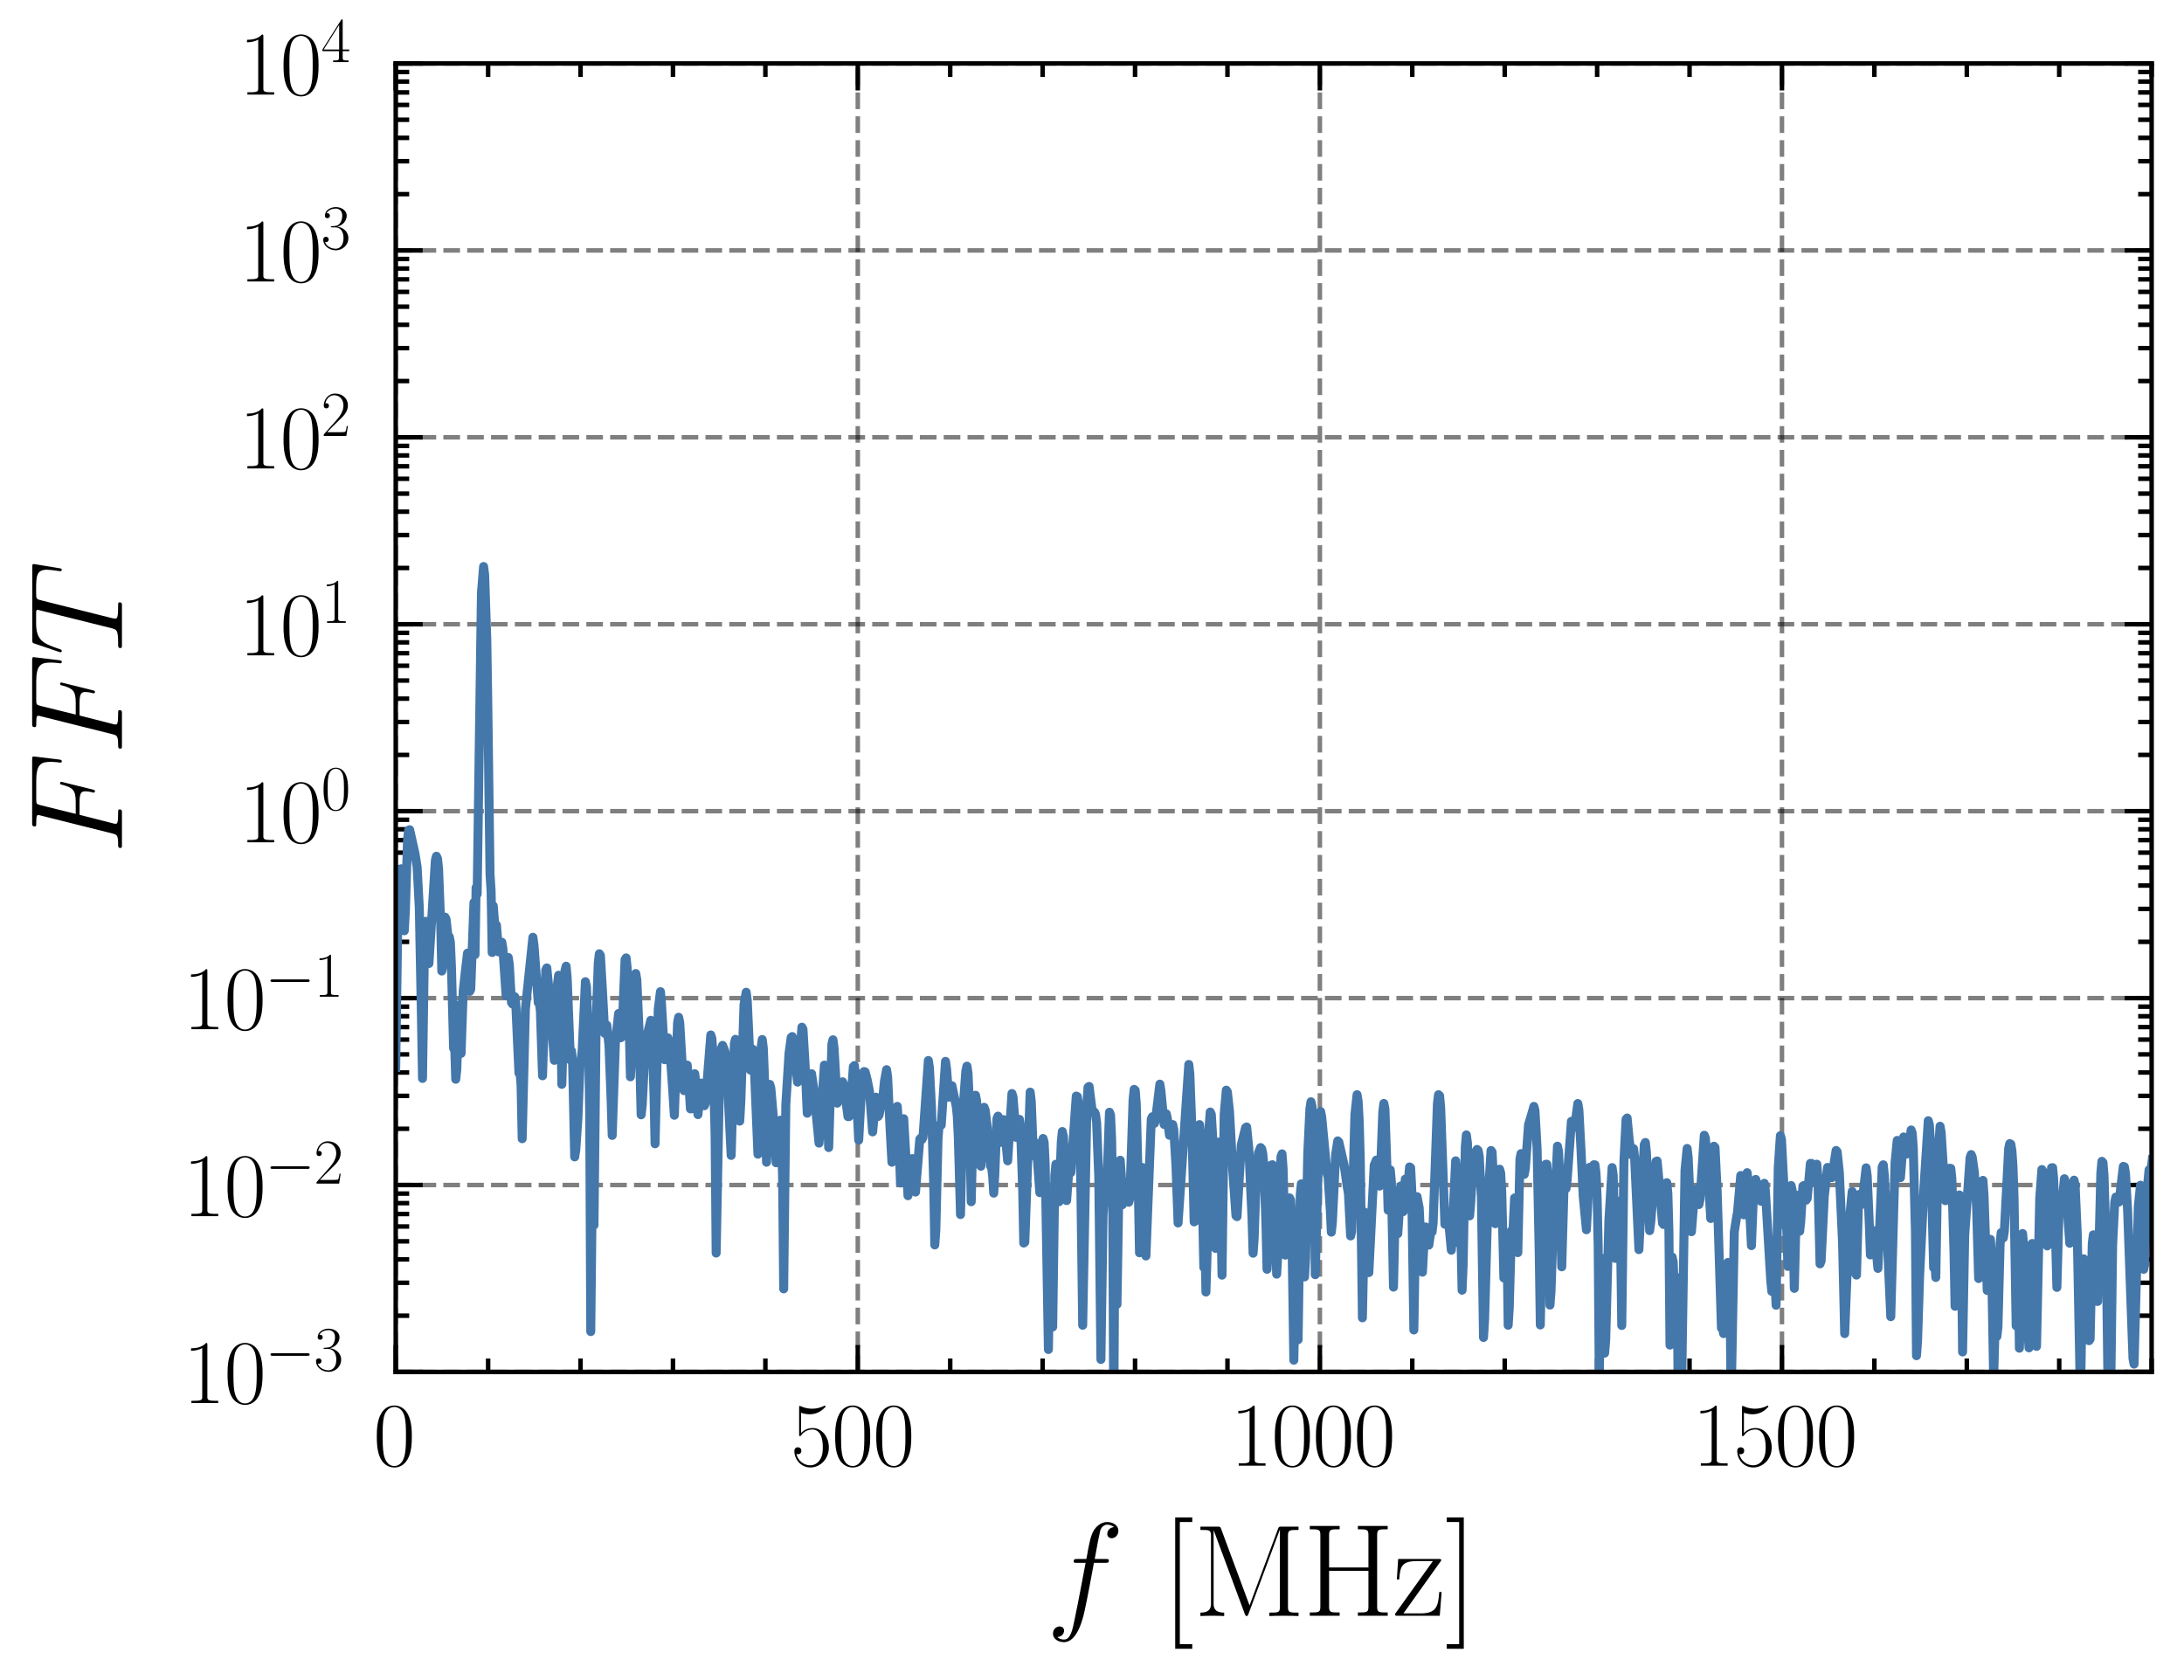 <?xml version="1.0" encoding="utf-8" standalone="no"?>
<!DOCTYPE svg PUBLIC "-//W3C//DTD SVG 1.1//EN"
  "http://www.w3.org/Graphics/SVG/1.1/DTD/svg11.dtd">
<svg xmlns:xlink="http://www.w3.org/1999/xlink" width="242.913pt" height="186.891pt" viewBox="0 0 242.913 186.891" xmlns="http://www.w3.org/2000/svg" version="1.1">
 <defs>
  <style type="text/css">*{stroke-linejoin: round; stroke-linecap: butt}</style>
 </defs>
 <g id="figure_1">
  <g id="patch_1">
   <path d="M -0 186.891 
L 242.913 186.891 
L 242.913 0 
L -0 0 
L -0 186.891 
z
" style="fill: none"/>
  </g>
  <g id="axes_1">
   <g id="patch_2">
    <path d="M 44.013 152.589 
L 239.313 152.589 
L 239.313 7.059 
L 44.013 7.059 
L 44.013 152.589 
z
" style="fill: none"/>
   </g>
   <g id="matplotlib.axis_1">
    <g id="xtick_1">
     <g id="line2d_1">
      <path d="M 44.013 152.589 
L 44.013 7.059 
" clip-path="url(#p280cf9f11a)" style="fill: none; stroke-dasharray: 1.85,0.8; stroke-dashoffset: 0; stroke: #000000; stroke-opacity: 0.5; stroke-width: 0.5"/>
     </g>
     <g id="line2d_2">
      <defs>
       <path id="mf7f26dea9d" d="M 0 0 
L 0 -3 
" style="stroke: #000000; stroke-width: 0.5"/>
      </defs>
      <g>
       <use xlink:href="#mf7f26dea9d" x="44.013" y="152.589" style="stroke: #000000; stroke-width: 0.5"/>
      </g>
     </g>
     <g id="line2d_3">
      <defs>
       <path id="ma5dcd9c082" d="M 0 0 
L 0 3 
" style="stroke: #000000; stroke-width: 0.5"/>
      </defs>
      <g>
       <use xlink:href="#ma5dcd9c082" x="44.013" y="7.059" style="stroke: #000000; stroke-width: 0.5"/>
      </g>
     </g>
     <g id="text_1">
      <!-- $\mathdefault{0}$ -->
      <g transform="translate(41.522 163.008) scale(0.1 -0.1)">
       <defs>
        <path id="CMR17-30" d="M 2688 2025 
C 2688 2416 2682 3080 2413 3591 
C 2176 4039 1798 4198 1466 4198 
C 1158 4198 768 4058 525 3597 
C 269 3118 243 2524 243 2025 
C 243 1661 250 1106 448 619 
C 723 -39 1216 -128 1466 -128 
C 1760 -128 2208 -7 2470 600 
C 2662 1042 2688 1559 2688 2025 
z
M 1466 -26 
C 1056 -26 813 325 723 812 
C 653 1188 653 1738 653 2096 
C 653 2588 653 2997 736 3387 
C 858 3929 1216 4096 1466 4096 
C 1728 4096 2067 3923 2189 3400 
C 2272 3036 2278 2607 2278 2096 
C 2278 1680 2278 1169 2202 792 
C 2067 95 1690 -26 1466 -26 
z
" transform="scale(0.016)"/>
       </defs>
       <use xlink:href="#CMR17-30" transform="scale(0.996)"/>
      </g>
     </g>
    </g>
    <g id="xtick_2">
     <g id="line2d_4">
      <path d="M 95.407 152.589 
L 95.407 7.059 
" clip-path="url(#p280cf9f11a)" style="fill: none; stroke-dasharray: 1.85,0.8; stroke-dashoffset: 0; stroke: #000000; stroke-opacity: 0.5; stroke-width: 0.5"/>
     </g>
     <g id="line2d_5">
      <g>
       <use xlink:href="#mf7f26dea9d" x="95.407" y="152.589" style="stroke: #000000; stroke-width: 0.5"/>
      </g>
     </g>
     <g id="line2d_6">
      <g>
       <use xlink:href="#ma5dcd9c082" x="95.407" y="7.059" style="stroke: #000000; stroke-width: 0.5"/>
      </g>
     </g>
     <g id="text_2">
      <!-- $\mathdefault{500}$ -->
      <g transform="translate(87.935 163.008) scale(0.1 -0.1)">
       <defs>
        <path id="CMR17-35" d="M 730 3692 
C 794 3666 1056 3584 1325 3584 
C 1920 3584 2246 3911 2432 4100 
C 2432 4157 2432 4192 2394 4192 
C 2387 4192 2374 4192 2323 4163 
C 2099 4058 1837 3973 1517 3973 
C 1325 3973 1037 3999 723 4139 
C 653 4171 640 4171 634 4171 
C 602 4171 595 4164 595 4037 
L 595 2203 
C 595 2089 595 2057 659 2057 
C 691 2057 704 2070 736 2114 
C 941 2401 1222 2522 1542 2522 
C 1766 2522 2246 2382 2246 1289 
C 2246 1085 2246 715 2054 421 
C 1894 159 1645 25 1370 25 
C 947 25 518 320 403 814 
C 429 807 480 795 506 795 
C 589 795 749 840 749 1038 
C 749 1210 627 1280 506 1280 
C 358 1280 262 1190 262 1011 
C 262 454 704 -128 1382 -128 
C 2042 -128 2669 440 2669 1264 
C 2669 2030 2170 2624 1549 2624 
C 1222 2624 947 2503 730 2274 
L 730 3692 
z
" transform="scale(0.016)"/>
       </defs>
       <use xlink:href="#CMR17-35" transform="scale(0.996)"/>
       <use xlink:href="#CMR17-30" transform="translate(45.69 0) scale(0.996)"/>
       <use xlink:href="#CMR17-30" transform="translate(91.381 0) scale(0.996)"/>
      </g>
     </g>
    </g>
    <g id="xtick_3">
     <g id="line2d_7">
      <path d="M 146.802 152.589 
L 146.802 7.059 
" clip-path="url(#p280cf9f11a)" style="fill: none; stroke-dasharray: 1.85,0.8; stroke-dashoffset: 0; stroke: #000000; stroke-opacity: 0.5; stroke-width: 0.5"/>
     </g>
     <g id="line2d_8">
      <g>
       <use xlink:href="#mf7f26dea9d" x="146.802" y="152.589" style="stroke: #000000; stroke-width: 0.5"/>
      </g>
     </g>
     <g id="line2d_9">
      <g>
       <use xlink:href="#ma5dcd9c082" x="146.802" y="7.059" style="stroke: #000000; stroke-width: 0.5"/>
      </g>
     </g>
     <g id="text_3">
      <!-- $\mathdefault{1000}$ -->
      <g transform="translate(136.84 163.008) scale(0.1 -0.1)">
       <defs>
        <path id="CMR17-31" d="M 1702 4058 
C 1702 4192 1696 4192 1606 4192 
C 1357 3916 979 3827 621 3827 
C 602 3827 570 3827 563 3808 
C 557 3795 557 3782 557 3648 
C 755 3648 1088 3686 1344 3839 
L 1344 461 
C 1344 236 1331 160 781 160 
L 589 160 
L 589 0 
C 896 0 1216 0 1523 0 
C 1830 0 2150 0 2458 0 
L 2458 160 
L 2266 160 
C 1715 160 1702 230 1702 458 
L 1702 4058 
z
" transform="scale(0.016)"/>
       </defs>
       <use xlink:href="#CMR17-31" transform="scale(0.996)"/>
       <use xlink:href="#CMR17-30" transform="translate(45.69 0) scale(0.996)"/>
       <use xlink:href="#CMR17-30" transform="translate(91.381 0) scale(0.996)"/>
       <use xlink:href="#CMR17-30" transform="translate(137.071 0) scale(0.996)"/>
      </g>
     </g>
    </g>
    <g id="xtick_4">
     <g id="line2d_10">
      <path d="M 198.197 152.589 
L 198.197 7.059 
" clip-path="url(#p280cf9f11a)" style="fill: none; stroke-dasharray: 1.85,0.8; stroke-dashoffset: 0; stroke: #000000; stroke-opacity: 0.5; stroke-width: 0.5"/>
     </g>
     <g id="line2d_11">
      <g>
       <use xlink:href="#mf7f26dea9d" x="198.197" y="152.589" style="stroke: #000000; stroke-width: 0.5"/>
      </g>
     </g>
     <g id="line2d_12">
      <g>
       <use xlink:href="#ma5dcd9c082" x="198.197" y="7.059" style="stroke: #000000; stroke-width: 0.5"/>
      </g>
     </g>
     <g id="text_4">
      <!-- $\mathdefault{1500}$ -->
      <g transform="translate(188.234 163.008) scale(0.1 -0.1)">
       <use xlink:href="#CMR17-31" transform="scale(0.996)"/>
       <use xlink:href="#CMR17-35" transform="translate(45.69 0) scale(0.996)"/>
       <use xlink:href="#CMR17-30" transform="translate(91.381 0) scale(0.996)"/>
       <use xlink:href="#CMR17-30" transform="translate(137.071 0) scale(0.996)"/>
      </g>
     </g>
    </g>
    <g id="xtick_5">
     <g id="line2d_13">
      <defs>
       <path id="m1c9253437b" d="M 0 0 
L 0 -1.5 
" style="stroke: #000000; stroke-width: 0.5"/>
      </defs>
      <g>
       <use xlink:href="#m1c9253437b" x="54.292" y="152.589" style="stroke: #000000; stroke-width: 0.5"/>
      </g>
     </g>
     <g id="line2d_14">
      <defs>
       <path id="mde88cf9a8b" d="M 0 0 
L 0 1.5 
" style="stroke: #000000; stroke-width: 0.5"/>
      </defs>
      <g>
       <use xlink:href="#mde88cf9a8b" x="54.292" y="7.059" style="stroke: #000000; stroke-width: 0.5"/>
      </g>
     </g>
    </g>
    <g id="xtick_6">
     <g id="line2d_15">
      <g>
       <use xlink:href="#m1c9253437b" x="64.571" y="152.589" style="stroke: #000000; stroke-width: 0.5"/>
      </g>
     </g>
     <g id="line2d_16">
      <g>
       <use xlink:href="#mde88cf9a8b" x="64.571" y="7.059" style="stroke: #000000; stroke-width: 0.5"/>
      </g>
     </g>
    </g>
    <g id="xtick_7">
     <g id="line2d_17">
      <g>
       <use xlink:href="#m1c9253437b" x="74.85" y="152.589" style="stroke: #000000; stroke-width: 0.5"/>
      </g>
     </g>
     <g id="line2d_18">
      <g>
       <use xlink:href="#mde88cf9a8b" x="74.85" y="7.059" style="stroke: #000000; stroke-width: 0.5"/>
      </g>
     </g>
    </g>
    <g id="xtick_8">
     <g id="line2d_19">
      <g>
       <use xlink:href="#m1c9253437b" x="85.129" y="152.589" style="stroke: #000000; stroke-width: 0.5"/>
      </g>
     </g>
     <g id="line2d_20">
      <g>
       <use xlink:href="#mde88cf9a8b" x="85.129" y="7.059" style="stroke: #000000; stroke-width: 0.5"/>
      </g>
     </g>
    </g>
    <g id="xtick_9">
     <g id="line2d_21">
      <g>
       <use xlink:href="#m1c9253437b" x="105.686" y="152.589" style="stroke: #000000; stroke-width: 0.5"/>
      </g>
     </g>
     <g id="line2d_22">
      <g>
       <use xlink:href="#mde88cf9a8b" x="105.686" y="7.059" style="stroke: #000000; stroke-width: 0.5"/>
      </g>
     </g>
    </g>
    <g id="xtick_10">
     <g id="line2d_23">
      <g>
       <use xlink:href="#m1c9253437b" x="115.965" y="152.589" style="stroke: #000000; stroke-width: 0.5"/>
      </g>
     </g>
     <g id="line2d_24">
      <g>
       <use xlink:href="#mde88cf9a8b" x="115.965" y="7.059" style="stroke: #000000; stroke-width: 0.5"/>
      </g>
     </g>
    </g>
    <g id="xtick_11">
     <g id="line2d_25">
      <g>
       <use xlink:href="#m1c9253437b" x="126.244" y="152.589" style="stroke: #000000; stroke-width: 0.5"/>
      </g>
     </g>
     <g id="line2d_26">
      <g>
       <use xlink:href="#mde88cf9a8b" x="126.244" y="7.059" style="stroke: #000000; stroke-width: 0.5"/>
      </g>
     </g>
    </g>
    <g id="xtick_12">
     <g id="line2d_27">
      <g>
       <use xlink:href="#m1c9253437b" x="136.523" y="152.589" style="stroke: #000000; stroke-width: 0.5"/>
      </g>
     </g>
     <g id="line2d_28">
      <g>
       <use xlink:href="#mde88cf9a8b" x="136.523" y="7.059" style="stroke: #000000; stroke-width: 0.5"/>
      </g>
     </g>
    </g>
    <g id="xtick_13">
     <g id="line2d_29">
      <g>
       <use xlink:href="#m1c9253437b" x="157.081" y="152.589" style="stroke: #000000; stroke-width: 0.5"/>
      </g>
     </g>
     <g id="line2d_30">
      <g>
       <use xlink:href="#mde88cf9a8b" x="157.081" y="7.059" style="stroke: #000000; stroke-width: 0.5"/>
      </g>
     </g>
    </g>
    <g id="xtick_14">
     <g id="line2d_31">
      <g>
       <use xlink:href="#m1c9253437b" x="167.36" y="152.589" style="stroke: #000000; stroke-width: 0.5"/>
      </g>
     </g>
     <g id="line2d_32">
      <g>
       <use xlink:href="#mde88cf9a8b" x="167.36" y="7.059" style="stroke: #000000; stroke-width: 0.5"/>
      </g>
     </g>
    </g>
    <g id="xtick_15">
     <g id="line2d_33">
      <g>
       <use xlink:href="#m1c9253437b" x="177.639" y="152.589" style="stroke: #000000; stroke-width: 0.5"/>
      </g>
     </g>
     <g id="line2d_34">
      <g>
       <use xlink:href="#mde88cf9a8b" x="177.639" y="7.059" style="stroke: #000000; stroke-width: 0.5"/>
      </g>
     </g>
    </g>
    <g id="xtick_16">
     <g id="line2d_35">
      <g>
       <use xlink:href="#m1c9253437b" x="187.918" y="152.589" style="stroke: #000000; stroke-width: 0.5"/>
      </g>
     </g>
     <g id="line2d_36">
      <g>
       <use xlink:href="#mde88cf9a8b" x="187.918" y="7.059" style="stroke: #000000; stroke-width: 0.5"/>
      </g>
     </g>
    </g>
    <g id="xtick_17">
     <g id="line2d_37">
      <g>
       <use xlink:href="#m1c9253437b" x="208.476" y="152.589" style="stroke: #000000; stroke-width: 0.5"/>
      </g>
     </g>
     <g id="line2d_38">
      <g>
       <use xlink:href="#mde88cf9a8b" x="208.476" y="7.059" style="stroke: #000000; stroke-width: 0.5"/>
      </g>
     </g>
    </g>
    <g id="xtick_18">
     <g id="line2d_39">
      <g>
       <use xlink:href="#m1c9253437b" x="218.755" y="152.589" style="stroke: #000000; stroke-width: 0.5"/>
      </g>
     </g>
     <g id="line2d_40">
      <g>
       <use xlink:href="#mde88cf9a8b" x="218.755" y="7.059" style="stroke: #000000; stroke-width: 0.5"/>
      </g>
     </g>
    </g>
    <g id="xtick_19">
     <g id="line2d_41">
      <g>
       <use xlink:href="#m1c9253437b" x="229.034" y="152.589" style="stroke: #000000; stroke-width: 0.5"/>
      </g>
     </g>
     <g id="line2d_42">
      <g>
       <use xlink:href="#mde88cf9a8b" x="229.034" y="7.059" style="stroke: #000000; stroke-width: 0.5"/>
      </g>
     </g>
    </g>
    <g id="xtick_20">
     <g id="line2d_43">
      <g>
       <use xlink:href="#m1c9253437b" x="239.313" y="152.589" style="stroke: #000000; stroke-width: 0.5"/>
      </g>
     </g>
     <g id="line2d_44">
      <g>
       <use xlink:href="#mde88cf9a8b" x="239.313" y="7.059" style="stroke: #000000; stroke-width: 0.5"/>
      </g>
     </g>
    </g>
    <g id="text_5">
     <!-- $f$ [MHz] -->
     <g transform="translate(116.369 179.705) scale(0.144 -0.144)">
      <defs>
       <path id="CMMI12-66" d="M 2854 2566 
C 2982 2566 3034 2566 3034 2688 
C 3034 2752 2982 2752 2867 2752 
L 2349 2752 
C 2470 3429 2560 3897 2611 4107 
C 2650 4265 2784 4416 2950 4416 
C 3085 4416 3219 4358 3283 4298 
C 3034 4272 2957 4082 2957 3969 
C 2957 3837 3053 3759 3174 3759 
C 3302 3759 3494 3870 3494 4119 
C 3494 4393 3226 4544 2944 4544 
C 2669 4544 2400 4334 2272 4078 
C 2157 3848 2093 3611 1946 2752 
L 1517 2752 
C 1395 2752 1331 2752 1331 2637 
C 1331 2566 1370 2566 1498 2566 
L 1907 2566 
C 1792 1976 1530 542 1382 -137 
C 1274 -689 1178 -1152 858 -1152 
C 838 -1152 653 -1152 538 -1031 
C 864 -1005 864 -726 864 -720 
C 864 -593 768 -517 646 -517 
C 518 -517 326 -625 326 -867 
C 326 -1140 608 -1280 858 -1280 
C 1510 -1280 1779 -118 1850 199 
C 1965 688 2278 2376 2310 2566 
L 2854 2566 
z
" transform="scale(0.016)"/>
       <path id="CMR17-5b" d="M 1504 -1600 
L 1504 -1377 
L 902 -1377 
L 902 4544 
L 1504 4544 
L 1504 4767 
L 678 4767 
L 678 -1600 
L 1504 -1600 
z
" transform="scale(0.016)"/>
       <path id="CMR17-4d" d="M 1338 4224 
C 1299 4320 1293 4320 1158 4320 
L 339 4320 
L 339 4160 
C 781 4160 851 4160 851 3875 
L 851 610 
C 851 451 851 153 339 153 
L 339 -13 
C 486 0 755 0 915 0 
C 1075 0 1344 0 1491 -13 
L 1491 153 
C 979 153 979 451 979 610 
L 979 4135 
L 986 4135 
L 2490 89 
C 2515 25 2528 -13 2579 -13 
C 2630 -13 2643 25 2669 89 
L 4186 4166 
L 4192 4166 
L 4192 438 
C 4192 153 4122 153 3680 153 
L 3680 -13 
C 3853 0 4198 0 4384 0 
C 4570 0 4922 0 5094 -13 
L 5094 153 
C 4653 153 4582 153 4582 438 
L 4582 3875 
C 4582 4160 4653 4160 5094 4160 
L 5094 4320 
L 4282 4320 
C 4147 4320 4141 4314 4102 4218 
L 2720 502 
L 1338 4224 
z
" transform="scale(0.016)"/>
       <path id="CMR17-48" d="M 3590 3905 
C 3590 4192 3661 4192 4102 4192 
L 4102 4352 
C 3917 4352 3578 4352 3379 4352 
C 3181 4352 2842 4352 2656 4352 
L 2656 4192 
C 3098 4192 3168 4192 3168 3904 
L 3168 2341 
L 1261 2341 
L 1261 3904 
C 1261 4192 1331 4192 1773 4192 
L 1773 4352 
C 1587 4352 1248 4352 1050 4352 
C 851 4352 512 4352 326 4352 
L 326 4192 
C 768 4192 838 4192 838 3905 
L 838 447 
C 838 160 768 160 326 160 
L 326 0 
C 512 0 851 0 1050 0 
C 1248 0 1587 0 1773 0 
L 1773 160 
C 1331 160 1261 160 1261 446 
L 1261 2176 
L 3168 2176 
L 3168 446 
C 3168 160 3098 160 2656 160 
L 2656 0 
C 2842 0 3181 0 3379 0 
C 3578 0 3917 0 4102 0 
L 4102 160 
C 3661 160 3590 160 3590 447 
L 3590 3905 
z
" transform="scale(0.016)"/>
       <path id="CMR17-7a" d="M 2310 2605 
C 2362 2670 2362 2682 2362 2695 
C 2362 2752 2336 2752 2221 2752 
L 275 2752 
L 211 1760 
L 326 1760 
C 371 2381 442 2650 1178 2650 
L 1958 2650 
L 128 96 
C 128 0 134 0 269 0 
L 2291 0 
L 2381 1152 
L 2266 1152 
C 2214 442 2131 115 1350 115 
L 531 115 
L 2310 2605 
z
" transform="scale(0.016)"/>
       <path id="CMR17-5d" d="M 915 4767 
L 90 4767 
L 90 4544 
L 691 4544 
L 691 -1377 
L 90 -1377 
L 90 -1600 
L 915 -1600 
L 915 4767 
z
" transform="scale(0.016)"/>
      </defs>
      <use xlink:href="#CMMI12-66" transform="scale(0.996)"/>
      <use xlink:href="#CMR17-5b" transform="translate(88.796 0) scale(0.996)"/>
      <use xlink:href="#CMR17-4d" transform="translate(113.667 0) scale(0.996)"/>
      <use xlink:href="#CMR17-48" transform="translate(198.354 0) scale(0.996)"/>
      <use xlink:href="#CMR17-7a" transform="translate(267.427 0) scale(0.996)"/>
      <use xlink:href="#CMR17-5d" transform="translate(307.912 0) scale(0.996)"/>
     </g>
    </g>
   </g>
   <g id="matplotlib.axis_2">
    <g id="ytick_1">
     <g id="line2d_45">
      <path d="M 44.013 152.589 
L 239.313 152.589 
" clip-path="url(#p280cf9f11a)" style="fill: none; stroke-dasharray: 1.85,0.8; stroke-dashoffset: 0; stroke: #000000; stroke-opacity: 0.5; stroke-width: 0.5"/>
     </g>
     <g id="line2d_46">
      <defs>
       <path id="ma88d0d4415" d="M 0 0 
L 3 0 
" style="stroke: #000000; stroke-width: 0.5"/>
      </defs>
      <g>
       <use xlink:href="#ma88d0d4415" x="44.013" y="152.589" style="stroke: #000000; stroke-width: 0.5"/>
      </g>
     </g>
     <g id="line2d_47">
      <defs>
       <path id="m3db429157a" d="M 0 0 
L -3 0 
" style="stroke: #000000; stroke-width: 0.5"/>
      </defs>
      <g>
       <use xlink:href="#m3db429157a" x="239.313" y="152.589" style="stroke: #000000; stroke-width: 0.5"/>
      </g>
     </g>
     <g id="text_6">
      <!-- $\mathdefault{10^{-3}}$ -->
      <g transform="translate(20.352 156.048) scale(0.1 -0.1)">
       <defs>
        <path id="CMSY10-0" d="M 4218 1472 
C 4326 1472 4442 1472 4442 1600 
C 4442 1728 4326 1728 4218 1728 
L 755 1728 
C 646 1728 531 1728 531 1600 
C 531 1472 646 1472 755 1472 
L 4218 1472 
z
" transform="scale(0.016)"/>
        <path id="CMR17-33" d="M 1414 2157 
C 1984 2157 2234 1662 2234 1090 
C 2234 320 1824 25 1453 25 
C 1114 25 563 194 390 693 
C 422 680 454 680 486 680 
C 640 680 755 782 755 948 
C 755 1133 614 1216 486 1216 
C 378 1216 211 1165 211 926 
C 211 335 787 -128 1466 -128 
C 2176 -128 2720 430 2720 1085 
C 2720 1707 2208 2157 1600 2227 
C 2086 2328 2554 2756 2554 3329 
C 2554 3820 2048 4179 1472 4179 
C 890 4179 378 3829 378 3329 
C 378 3110 544 3072 627 3072 
C 762 3072 877 3155 877 3321 
C 877 3486 762 3569 627 3569 
C 602 3569 570 3569 544 3557 
C 730 3959 1235 4032 1459 4032 
C 1683 4032 2106 3925 2106 3320 
C 2106 3143 2080 2828 1862 2550 
C 1670 2304 1453 2304 1242 2284 
C 1210 2284 1062 2269 1037 2269 
C 992 2263 966 2257 966 2208 
C 966 2163 973 2157 1101 2157 
L 1414 2157 
z
" transform="scale(0.016)"/>
       </defs>
       <use xlink:href="#CMR17-31" transform="scale(0.996)"/>
       <use xlink:href="#CMR17-30" transform="translate(45.69 0) scale(0.996)"/>
       <use xlink:href="#CMSY10-0" transform="translate(91.381 36.154) scale(0.697)"/>
       <use xlink:href="#CMR17-33" transform="translate(145.622 36.154) scale(0.697)"/>
      </g>
     </g>
    </g>
    <g id="ytick_2">
     <g id="line2d_48">
      <path d="M 44.013 131.799 
L 239.313 131.799 
" clip-path="url(#p280cf9f11a)" style="fill: none; stroke-dasharray: 1.85,0.8; stroke-dashoffset: 0; stroke: #000000; stroke-opacity: 0.5; stroke-width: 0.5"/>
     </g>
     <g id="line2d_49">
      <g>
       <use xlink:href="#ma88d0d4415" x="44.013" y="131.799" style="stroke: #000000; stroke-width: 0.5"/>
      </g>
     </g>
     <g id="line2d_50">
      <g>
       <use xlink:href="#m3db429157a" x="239.313" y="131.799" style="stroke: #000000; stroke-width: 0.5"/>
      </g>
     </g>
     <g id="text_7">
      <!-- $\mathdefault{10^{-2}}$ -->
      <g transform="translate(20.352 135.258) scale(0.1 -0.1)">
       <defs>
        <path id="CMR17-32" d="M 2669 989 
L 2554 989 
C 2490 536 2438 459 2413 420 
C 2381 369 1920 369 1830 369 
L 602 369 
C 832 619 1280 1072 1824 1597 
C 2214 1967 2669 2402 2669 3035 
C 2669 3790 2067 4224 1395 4224 
C 691 4224 262 3604 262 3030 
C 262 2780 448 2748 525 2748 
C 589 2748 781 2787 781 3010 
C 781 3207 614 3264 525 3264 
C 486 3264 448 3258 422 3245 
C 544 3790 915 4058 1306 4058 
C 1862 4058 2227 3617 2227 3035 
C 2227 2479 1901 2000 1536 1584 
L 262 146 
L 262 0 
L 2515 0 
L 2669 989 
z
" transform="scale(0.016)"/>
       </defs>
       <use xlink:href="#CMR17-31" transform="scale(0.996)"/>
       <use xlink:href="#CMR17-30" transform="translate(45.69 0) scale(0.996)"/>
       <use xlink:href="#CMSY10-0" transform="translate(91.381 36.154) scale(0.697)"/>
       <use xlink:href="#CMR17-32" transform="translate(145.622 36.154) scale(0.697)"/>
      </g>
     </g>
    </g>
    <g id="ytick_3">
     <g id="line2d_51">
      <path d="M 44.013 111.009 
L 239.313 111.009 
" clip-path="url(#p280cf9f11a)" style="fill: none; stroke-dasharray: 1.85,0.8; stroke-dashoffset: 0; stroke: #000000; stroke-opacity: 0.5; stroke-width: 0.5"/>
     </g>
     <g id="line2d_52">
      <g>
       <use xlink:href="#ma88d0d4415" x="44.013" y="111.009" style="stroke: #000000; stroke-width: 0.5"/>
      </g>
     </g>
     <g id="line2d_53">
      <g>
       <use xlink:href="#m3db429157a" x="239.313" y="111.009" style="stroke: #000000; stroke-width: 0.5"/>
      </g>
     </g>
     <g id="text_8">
      <!-- $\mathdefault{10^{-1}}$ -->
      <g transform="translate(20.352 114.468) scale(0.1 -0.1)">
       <use xlink:href="#CMR17-31" transform="scale(0.996)"/>
       <use xlink:href="#CMR17-30" transform="translate(45.69 0) scale(0.996)"/>
       <use xlink:href="#CMSY10-0" transform="translate(91.381 36.154) scale(0.697)"/>
       <use xlink:href="#CMR17-31" transform="translate(145.622 36.154) scale(0.697)"/>
      </g>
     </g>
    </g>
    <g id="ytick_4">
     <g id="line2d_54">
      <path d="M 44.013 90.219 
L 239.313 90.219 
" clip-path="url(#p280cf9f11a)" style="fill: none; stroke-dasharray: 1.85,0.8; stroke-dashoffset: 0; stroke: #000000; stroke-opacity: 0.5; stroke-width: 0.5"/>
     </g>
     <g id="line2d_55">
      <g>
       <use xlink:href="#ma88d0d4415" x="44.013" y="90.219" style="stroke: #000000; stroke-width: 0.5"/>
      </g>
     </g>
     <g id="line2d_56">
      <g>
       <use xlink:href="#m3db429157a" x="239.313" y="90.219" style="stroke: #000000; stroke-width: 0.5"/>
      </g>
     </g>
     <g id="text_9">
      <!-- $\mathdefault{10^{0}}$ -->
      <g transform="translate(26.579 93.678) scale(0.1 -0.1)">
       <use xlink:href="#CMR17-31" transform="scale(0.996)"/>
       <use xlink:href="#CMR17-30" transform="translate(45.69 0) scale(0.996)"/>
       <use xlink:href="#CMR17-30" transform="translate(91.381 36.154) scale(0.697)"/>
      </g>
     </g>
    </g>
    <g id="ytick_5">
     <g id="line2d_57">
      <path d="M 44.013 69.429 
L 239.313 69.429 
" clip-path="url(#p280cf9f11a)" style="fill: none; stroke-dasharray: 1.85,0.8; stroke-dashoffset: 0; stroke: #000000; stroke-opacity: 0.5; stroke-width: 0.5"/>
     </g>
     <g id="line2d_58">
      <g>
       <use xlink:href="#ma88d0d4415" x="44.013" y="69.429" style="stroke: #000000; stroke-width: 0.5"/>
      </g>
     </g>
     <g id="line2d_59">
      <g>
       <use xlink:href="#m3db429157a" x="239.313" y="69.429" style="stroke: #000000; stroke-width: 0.5"/>
      </g>
     </g>
     <g id="text_10">
      <!-- $\mathdefault{10^{1}}$ -->
      <g transform="translate(26.579 72.888) scale(0.1 -0.1)">
       <use xlink:href="#CMR17-31" transform="scale(0.996)"/>
       <use xlink:href="#CMR17-30" transform="translate(45.69 0) scale(0.996)"/>
       <use xlink:href="#CMR17-31" transform="translate(91.381 36.154) scale(0.697)"/>
      </g>
     </g>
    </g>
    <g id="ytick_6">
     <g id="line2d_60">
      <path d="M 44.013 48.639 
L 239.313 48.639 
" clip-path="url(#p280cf9f11a)" style="fill: none; stroke-dasharray: 1.85,0.8; stroke-dashoffset: 0; stroke: #000000; stroke-opacity: 0.5; stroke-width: 0.5"/>
     </g>
     <g id="line2d_61">
      <g>
       <use xlink:href="#ma88d0d4415" x="44.013" y="48.639" style="stroke: #000000; stroke-width: 0.5"/>
      </g>
     </g>
     <g id="line2d_62">
      <g>
       <use xlink:href="#m3db429157a" x="239.313" y="48.639" style="stroke: #000000; stroke-width: 0.5"/>
      </g>
     </g>
     <g id="text_11">
      <!-- $\mathdefault{10^{2}}$ -->
      <g transform="translate(26.579 52.098) scale(0.1 -0.1)">
       <use xlink:href="#CMR17-31" transform="scale(0.996)"/>
       <use xlink:href="#CMR17-30" transform="translate(45.69 0) scale(0.996)"/>
       <use xlink:href="#CMR17-32" transform="translate(91.381 36.154) scale(0.697)"/>
      </g>
     </g>
    </g>
    <g id="ytick_7">
     <g id="line2d_63">
      <path d="M 44.013 27.849 
L 239.313 27.849 
" clip-path="url(#p280cf9f11a)" style="fill: none; stroke-dasharray: 1.85,0.8; stroke-dashoffset: 0; stroke: #000000; stroke-opacity: 0.5; stroke-width: 0.5"/>
     </g>
     <g id="line2d_64">
      <g>
       <use xlink:href="#ma88d0d4415" x="44.013" y="27.849" style="stroke: #000000; stroke-width: 0.5"/>
      </g>
     </g>
     <g id="line2d_65">
      <g>
       <use xlink:href="#m3db429157a" x="239.313" y="27.849" style="stroke: #000000; stroke-width: 0.5"/>
      </g>
     </g>
     <g id="text_12">
      <!-- $\mathdefault{10^{3}}$ -->
      <g transform="translate(26.579 31.308) scale(0.1 -0.1)">
       <use xlink:href="#CMR17-31" transform="scale(0.996)"/>
       <use xlink:href="#CMR17-30" transform="translate(45.69 0) scale(0.996)"/>
       <use xlink:href="#CMR17-33" transform="translate(91.381 36.154) scale(0.697)"/>
      </g>
     </g>
    </g>
    <g id="ytick_8">
     <g id="line2d_66">
      <path d="M 44.013 7.059 
L 239.313 7.059 
" clip-path="url(#p280cf9f11a)" style="fill: none; stroke-dasharray: 1.85,0.8; stroke-dashoffset: 0; stroke: #000000; stroke-opacity: 0.5; stroke-width: 0.5"/>
     </g>
     <g id="line2d_67">
      <g>
       <use xlink:href="#ma88d0d4415" x="44.013" y="7.059" style="stroke: #000000; stroke-width: 0.5"/>
      </g>
     </g>
     <g id="line2d_68">
      <g>
       <use xlink:href="#m3db429157a" x="239.313" y="7.059" style="stroke: #000000; stroke-width: 0.5"/>
      </g>
     </g>
     <g id="text_13">
      <!-- $\mathdefault{10^{4}}$ -->
      <g transform="translate(26.579 10.518) scale(0.1 -0.1)">
       <defs>
        <path id="CMR17-34" d="M 2150 4122 
C 2150 4256 2144 4256 2029 4256 
L 128 1254 
L 128 1088 
L 1779 1088 
L 1779 457 
C 1779 224 1766 160 1318 160 
L 1197 160 
L 1197 0 
C 1402 0 1747 0 1965 0 
C 2182 0 2528 0 2733 0 
L 2733 160 
L 2611 160 
C 2163 160 2150 224 2150 457 
L 2150 1088 
L 2803 1088 
L 2803 1254 
L 2150 1254 
L 2150 4122 
z
M 1798 3703 
L 1798 1254 
L 256 1254 
L 1798 3703 
z
" transform="scale(0.016)"/>
       </defs>
       <use xlink:href="#CMR17-31" transform="scale(0.996)"/>
       <use xlink:href="#CMR17-30" transform="translate(45.69 0) scale(0.996)"/>
       <use xlink:href="#CMR17-34" transform="translate(91.381 36.154) scale(0.697)"/>
      </g>
     </g>
    </g>
    <g id="ytick_9">
     <g id="line2d_69">
      <defs>
       <path id="m0b0ec06946" d="M 0 0 
L 1.5 0 
" style="stroke: #000000; stroke-width: 0.5"/>
      </defs>
      <g>
       <use xlink:href="#m0b0ec06946" x="44.013" y="146.331" style="stroke: #000000; stroke-width: 0.5"/>
      </g>
     </g>
     <g id="line2d_70">
      <defs>
       <path id="m6113a5181c" d="M 0 0 
L -1.5 0 
" style="stroke: #000000; stroke-width: 0.5"/>
      </defs>
      <g>
       <use xlink:href="#m6113a5181c" x="239.313" y="146.331" style="stroke: #000000; stroke-width: 0.5"/>
      </g>
     </g>
    </g>
    <g id="ytick_10">
     <g id="line2d_71">
      <g>
       <use xlink:href="#m0b0ec06946" x="44.013" y="142.67" style="stroke: #000000; stroke-width: 0.5"/>
      </g>
     </g>
     <g id="line2d_72">
      <g>
       <use xlink:href="#m6113a5181c" x="239.313" y="142.67" style="stroke: #000000; stroke-width: 0.5"/>
      </g>
     </g>
    </g>
    <g id="ytick_11">
     <g id="line2d_73">
      <g>
       <use xlink:href="#m0b0ec06946" x="44.013" y="140.072" style="stroke: #000000; stroke-width: 0.5"/>
      </g>
     </g>
     <g id="line2d_74">
      <g>
       <use xlink:href="#m6113a5181c" x="239.313" y="140.072" style="stroke: #000000; stroke-width: 0.5"/>
      </g>
     </g>
    </g>
    <g id="ytick_12">
     <g id="line2d_75">
      <g>
       <use xlink:href="#m0b0ec06946" x="44.013" y="138.058" style="stroke: #000000; stroke-width: 0.5"/>
      </g>
     </g>
     <g id="line2d_76">
      <g>
       <use xlink:href="#m6113a5181c" x="239.313" y="138.058" style="stroke: #000000; stroke-width: 0.5"/>
      </g>
     </g>
    </g>
    <g id="ytick_13">
     <g id="line2d_77">
      <g>
       <use xlink:href="#m0b0ec06946" x="44.013" y="136.411" style="stroke: #000000; stroke-width: 0.5"/>
      </g>
     </g>
     <g id="line2d_78">
      <g>
       <use xlink:href="#m6113a5181c" x="239.313" y="136.411" style="stroke: #000000; stroke-width: 0.5"/>
      </g>
     </g>
    </g>
    <g id="ytick_14">
     <g id="line2d_79">
      <g>
       <use xlink:href="#m0b0ec06946" x="44.013" y="135.02" style="stroke: #000000; stroke-width: 0.5"/>
      </g>
     </g>
     <g id="line2d_80">
      <g>
       <use xlink:href="#m6113a5181c" x="239.313" y="135.02" style="stroke: #000000; stroke-width: 0.5"/>
      </g>
     </g>
    </g>
    <g id="ytick_15">
     <g id="line2d_81">
      <g>
       <use xlink:href="#m0b0ec06946" x="44.013" y="133.814" style="stroke: #000000; stroke-width: 0.5"/>
      </g>
     </g>
     <g id="line2d_82">
      <g>
       <use xlink:href="#m6113a5181c" x="239.313" y="133.814" style="stroke: #000000; stroke-width: 0.5"/>
      </g>
     </g>
    </g>
    <g id="ytick_16">
     <g id="line2d_83">
      <g>
       <use xlink:href="#m0b0ec06946" x="44.013" y="132.751" style="stroke: #000000; stroke-width: 0.5"/>
      </g>
     </g>
     <g id="line2d_84">
      <g>
       <use xlink:href="#m6113a5181c" x="239.313" y="132.751" style="stroke: #000000; stroke-width: 0.5"/>
      </g>
     </g>
    </g>
    <g id="ytick_17">
     <g id="line2d_85">
      <g>
       <use xlink:href="#m0b0ec06946" x="44.013" y="125.541" style="stroke: #000000; stroke-width: 0.5"/>
      </g>
     </g>
     <g id="line2d_86">
      <g>
       <use xlink:href="#m6113a5181c" x="239.313" y="125.541" style="stroke: #000000; stroke-width: 0.5"/>
      </g>
     </g>
    </g>
    <g id="ytick_18">
     <g id="line2d_87">
      <g>
       <use xlink:href="#m0b0ec06946" x="44.013" y="121.88" style="stroke: #000000; stroke-width: 0.5"/>
      </g>
     </g>
     <g id="line2d_88">
      <g>
       <use xlink:href="#m6113a5181c" x="239.313" y="121.88" style="stroke: #000000; stroke-width: 0.5"/>
      </g>
     </g>
    </g>
    <g id="ytick_19">
     <g id="line2d_89">
      <g>
       <use xlink:href="#m0b0ec06946" x="44.013" y="119.282" style="stroke: #000000; stroke-width: 0.5"/>
      </g>
     </g>
     <g id="line2d_90">
      <g>
       <use xlink:href="#m6113a5181c" x="239.313" y="119.282" style="stroke: #000000; stroke-width: 0.5"/>
      </g>
     </g>
    </g>
    <g id="ytick_20">
     <g id="line2d_91">
      <g>
       <use xlink:href="#m0b0ec06946" x="44.013" y="117.268" style="stroke: #000000; stroke-width: 0.5"/>
      </g>
     </g>
     <g id="line2d_92">
      <g>
       <use xlink:href="#m6113a5181c" x="239.313" y="117.268" style="stroke: #000000; stroke-width: 0.5"/>
      </g>
     </g>
    </g>
    <g id="ytick_21">
     <g id="line2d_93">
      <g>
       <use xlink:href="#m0b0ec06946" x="44.013" y="115.621" style="stroke: #000000; stroke-width: 0.5"/>
      </g>
     </g>
     <g id="line2d_94">
      <g>
       <use xlink:href="#m6113a5181c" x="239.313" y="115.621" style="stroke: #000000; stroke-width: 0.5"/>
      </g>
     </g>
    </g>
    <g id="ytick_22">
     <g id="line2d_95">
      <g>
       <use xlink:href="#m0b0ec06946" x="44.013" y="114.23" style="stroke: #000000; stroke-width: 0.5"/>
      </g>
     </g>
     <g id="line2d_96">
      <g>
       <use xlink:href="#m6113a5181c" x="239.313" y="114.23" style="stroke: #000000; stroke-width: 0.5"/>
      </g>
     </g>
    </g>
    <g id="ytick_23">
     <g id="line2d_97">
      <g>
       <use xlink:href="#m0b0ec06946" x="44.013" y="113.024" style="stroke: #000000; stroke-width: 0.5"/>
      </g>
     </g>
     <g id="line2d_98">
      <g>
       <use xlink:href="#m6113a5181c" x="239.313" y="113.024" style="stroke: #000000; stroke-width: 0.5"/>
      </g>
     </g>
    </g>
    <g id="ytick_24">
     <g id="line2d_99">
      <g>
       <use xlink:href="#m0b0ec06946" x="44.013" y="111.961" style="stroke: #000000; stroke-width: 0.5"/>
      </g>
     </g>
     <g id="line2d_100">
      <g>
       <use xlink:href="#m6113a5181c" x="239.313" y="111.961" style="stroke: #000000; stroke-width: 0.5"/>
      </g>
     </g>
    </g>
    <g id="ytick_25">
     <g id="line2d_101">
      <g>
       <use xlink:href="#m0b0ec06946" x="44.013" y="104.751" style="stroke: #000000; stroke-width: 0.5"/>
      </g>
     </g>
     <g id="line2d_102">
      <g>
       <use xlink:href="#m6113a5181c" x="239.313" y="104.751" style="stroke: #000000; stroke-width: 0.5"/>
      </g>
     </g>
    </g>
    <g id="ytick_26">
     <g id="line2d_103">
      <g>
       <use xlink:href="#m0b0ec06946" x="44.013" y="101.09" style="stroke: #000000; stroke-width: 0.5"/>
      </g>
     </g>
     <g id="line2d_104">
      <g>
       <use xlink:href="#m6113a5181c" x="239.313" y="101.09" style="stroke: #000000; stroke-width: 0.5"/>
      </g>
     </g>
    </g>
    <g id="ytick_27">
     <g id="line2d_105">
      <g>
       <use xlink:href="#m0b0ec06946" x="44.013" y="98.492" style="stroke: #000000; stroke-width: 0.5"/>
      </g>
     </g>
     <g id="line2d_106">
      <g>
       <use xlink:href="#m6113a5181c" x="239.313" y="98.492" style="stroke: #000000; stroke-width: 0.5"/>
      </g>
     </g>
    </g>
    <g id="ytick_28">
     <g id="line2d_107">
      <g>
       <use xlink:href="#m0b0ec06946" x="44.013" y="96.478" style="stroke: #000000; stroke-width: 0.5"/>
      </g>
     </g>
     <g id="line2d_108">
      <g>
       <use xlink:href="#m6113a5181c" x="239.313" y="96.478" style="stroke: #000000; stroke-width: 0.5"/>
      </g>
     </g>
    </g>
    <g id="ytick_29">
     <g id="line2d_109">
      <g>
       <use xlink:href="#m0b0ec06946" x="44.013" y="94.831" style="stroke: #000000; stroke-width: 0.5"/>
      </g>
     </g>
     <g id="line2d_110">
      <g>
       <use xlink:href="#m6113a5181c" x="239.313" y="94.831" style="stroke: #000000; stroke-width: 0.5"/>
      </g>
     </g>
    </g>
    <g id="ytick_30">
     <g id="line2d_111">
      <g>
       <use xlink:href="#m0b0ec06946" x="44.013" y="93.44" style="stroke: #000000; stroke-width: 0.5"/>
      </g>
     </g>
     <g id="line2d_112">
      <g>
       <use xlink:href="#m6113a5181c" x="239.313" y="93.44" style="stroke: #000000; stroke-width: 0.5"/>
      </g>
     </g>
    </g>
    <g id="ytick_31">
     <g id="line2d_113">
      <g>
       <use xlink:href="#m0b0ec06946" x="44.013" y="92.234" style="stroke: #000000; stroke-width: 0.5"/>
      </g>
     </g>
     <g id="line2d_114">
      <g>
       <use xlink:href="#m6113a5181c" x="239.313" y="92.234" style="stroke: #000000; stroke-width: 0.5"/>
      </g>
     </g>
    </g>
    <g id="ytick_32">
     <g id="line2d_115">
      <g>
       <use xlink:href="#m0b0ec06946" x="44.013" y="91.171" style="stroke: #000000; stroke-width: 0.5"/>
      </g>
     </g>
     <g id="line2d_116">
      <g>
       <use xlink:href="#m6113a5181c" x="239.313" y="91.171" style="stroke: #000000; stroke-width: 0.5"/>
      </g>
     </g>
    </g>
    <g id="ytick_33">
     <g id="line2d_117">
      <g>
       <use xlink:href="#m0b0ec06946" x="44.013" y="83.961" style="stroke: #000000; stroke-width: 0.5"/>
      </g>
     </g>
     <g id="line2d_118">
      <g>
       <use xlink:href="#m6113a5181c" x="239.313" y="83.961" style="stroke: #000000; stroke-width: 0.5"/>
      </g>
     </g>
    </g>
    <g id="ytick_34">
     <g id="line2d_119">
      <g>
       <use xlink:href="#m0b0ec06946" x="44.013" y="80.3" style="stroke: #000000; stroke-width: 0.5"/>
      </g>
     </g>
     <g id="line2d_120">
      <g>
       <use xlink:href="#m6113a5181c" x="239.313" y="80.3" style="stroke: #000000; stroke-width: 0.5"/>
      </g>
     </g>
    </g>
    <g id="ytick_35">
     <g id="line2d_121">
      <g>
       <use xlink:href="#m0b0ec06946" x="44.013" y="77.702" style="stroke: #000000; stroke-width: 0.5"/>
      </g>
     </g>
     <g id="line2d_122">
      <g>
       <use xlink:href="#m6113a5181c" x="239.313" y="77.702" style="stroke: #000000; stroke-width: 0.5"/>
      </g>
     </g>
    </g>
    <g id="ytick_36">
     <g id="line2d_123">
      <g>
       <use xlink:href="#m0b0ec06946" x="44.013" y="75.688" style="stroke: #000000; stroke-width: 0.5"/>
      </g>
     </g>
     <g id="line2d_124">
      <g>
       <use xlink:href="#m6113a5181c" x="239.313" y="75.688" style="stroke: #000000; stroke-width: 0.5"/>
      </g>
     </g>
    </g>
    <g id="ytick_37">
     <g id="line2d_125">
      <g>
       <use xlink:href="#m0b0ec06946" x="44.013" y="74.041" style="stroke: #000000; stroke-width: 0.5"/>
      </g>
     </g>
     <g id="line2d_126">
      <g>
       <use xlink:href="#m6113a5181c" x="239.313" y="74.041" style="stroke: #000000; stroke-width: 0.5"/>
      </g>
     </g>
    </g>
    <g id="ytick_38">
     <g id="line2d_127">
      <g>
       <use xlink:href="#m0b0ec06946" x="44.013" y="72.65" style="stroke: #000000; stroke-width: 0.5"/>
      </g>
     </g>
     <g id="line2d_128">
      <g>
       <use xlink:href="#m6113a5181c" x="239.313" y="72.65" style="stroke: #000000; stroke-width: 0.5"/>
      </g>
     </g>
    </g>
    <g id="ytick_39">
     <g id="line2d_129">
      <g>
       <use xlink:href="#m0b0ec06946" x="44.013" y="71.444" style="stroke: #000000; stroke-width: 0.5"/>
      </g>
     </g>
     <g id="line2d_130">
      <g>
       <use xlink:href="#m6113a5181c" x="239.313" y="71.444" style="stroke: #000000; stroke-width: 0.5"/>
      </g>
     </g>
    </g>
    <g id="ytick_40">
     <g id="line2d_131">
      <g>
       <use xlink:href="#m0b0ec06946" x="44.013" y="70.381" style="stroke: #000000; stroke-width: 0.5"/>
      </g>
     </g>
     <g id="line2d_132">
      <g>
       <use xlink:href="#m6113a5181c" x="239.313" y="70.381" style="stroke: #000000; stroke-width: 0.5"/>
      </g>
     </g>
    </g>
    <g id="ytick_41">
     <g id="line2d_133">
      <g>
       <use xlink:href="#m0b0ec06946" x="44.013" y="63.171" style="stroke: #000000; stroke-width: 0.5"/>
      </g>
     </g>
     <g id="line2d_134">
      <g>
       <use xlink:href="#m6113a5181c" x="239.313" y="63.171" style="stroke: #000000; stroke-width: 0.5"/>
      </g>
     </g>
    </g>
    <g id="ytick_42">
     <g id="line2d_135">
      <g>
       <use xlink:href="#m0b0ec06946" x="44.013" y="59.51" style="stroke: #000000; stroke-width: 0.5"/>
      </g>
     </g>
     <g id="line2d_136">
      <g>
       <use xlink:href="#m6113a5181c" x="239.313" y="59.51" style="stroke: #000000; stroke-width: 0.5"/>
      </g>
     </g>
    </g>
    <g id="ytick_43">
     <g id="line2d_137">
      <g>
       <use xlink:href="#m0b0ec06946" x="44.013" y="56.912" style="stroke: #000000; stroke-width: 0.5"/>
      </g>
     </g>
     <g id="line2d_138">
      <g>
       <use xlink:href="#m6113a5181c" x="239.313" y="56.912" style="stroke: #000000; stroke-width: 0.5"/>
      </g>
     </g>
    </g>
    <g id="ytick_44">
     <g id="line2d_139">
      <g>
       <use xlink:href="#m0b0ec06946" x="44.013" y="54.898" style="stroke: #000000; stroke-width: 0.5"/>
      </g>
     </g>
     <g id="line2d_140">
      <g>
       <use xlink:href="#m6113a5181c" x="239.313" y="54.898" style="stroke: #000000; stroke-width: 0.5"/>
      </g>
     </g>
    </g>
    <g id="ytick_45">
     <g id="line2d_141">
      <g>
       <use xlink:href="#m0b0ec06946" x="44.013" y="53.251" style="stroke: #000000; stroke-width: 0.5"/>
      </g>
     </g>
     <g id="line2d_142">
      <g>
       <use xlink:href="#m6113a5181c" x="239.313" y="53.251" style="stroke: #000000; stroke-width: 0.5"/>
      </g>
     </g>
    </g>
    <g id="ytick_46">
     <g id="line2d_143">
      <g>
       <use xlink:href="#m0b0ec06946" x="44.013" y="51.86" style="stroke: #000000; stroke-width: 0.5"/>
      </g>
     </g>
     <g id="line2d_144">
      <g>
       <use xlink:href="#m6113a5181c" x="239.313" y="51.86" style="stroke: #000000; stroke-width: 0.5"/>
      </g>
     </g>
    </g>
    <g id="ytick_47">
     <g id="line2d_145">
      <g>
       <use xlink:href="#m0b0ec06946" x="44.013" y="50.654" style="stroke: #000000; stroke-width: 0.5"/>
      </g>
     </g>
     <g id="line2d_146">
      <g>
       <use xlink:href="#m6113a5181c" x="239.313" y="50.654" style="stroke: #000000; stroke-width: 0.5"/>
      </g>
     </g>
    </g>
    <g id="ytick_48">
     <g id="line2d_147">
      <g>
       <use xlink:href="#m0b0ec06946" x="44.013" y="49.591" style="stroke: #000000; stroke-width: 0.5"/>
      </g>
     </g>
     <g id="line2d_148">
      <g>
       <use xlink:href="#m6113a5181c" x="239.313" y="49.591" style="stroke: #000000; stroke-width: 0.5"/>
      </g>
     </g>
    </g>
    <g id="ytick_49">
     <g id="line2d_149">
      <g>
       <use xlink:href="#m0b0ec06946" x="44.013" y="42.381" style="stroke: #000000; stroke-width: 0.5"/>
      </g>
     </g>
     <g id="line2d_150">
      <g>
       <use xlink:href="#m6113a5181c" x="239.313" y="42.381" style="stroke: #000000; stroke-width: 0.5"/>
      </g>
     </g>
    </g>
    <g id="ytick_50">
     <g id="line2d_151">
      <g>
       <use xlink:href="#m0b0ec06946" x="44.013" y="38.72" style="stroke: #000000; stroke-width: 0.5"/>
      </g>
     </g>
     <g id="line2d_152">
      <g>
       <use xlink:href="#m6113a5181c" x="239.313" y="38.72" style="stroke: #000000; stroke-width: 0.5"/>
      </g>
     </g>
    </g>
    <g id="ytick_51">
     <g id="line2d_153">
      <g>
       <use xlink:href="#m0b0ec06946" x="44.013" y="36.122" style="stroke: #000000; stroke-width: 0.5"/>
      </g>
     </g>
     <g id="line2d_154">
      <g>
       <use xlink:href="#m6113a5181c" x="239.313" y="36.122" style="stroke: #000000; stroke-width: 0.5"/>
      </g>
     </g>
    </g>
    <g id="ytick_52">
     <g id="line2d_155">
      <g>
       <use xlink:href="#m0b0ec06946" x="44.013" y="34.108" style="stroke: #000000; stroke-width: 0.5"/>
      </g>
     </g>
     <g id="line2d_156">
      <g>
       <use xlink:href="#m6113a5181c" x="239.313" y="34.108" style="stroke: #000000; stroke-width: 0.5"/>
      </g>
     </g>
    </g>
    <g id="ytick_53">
     <g id="line2d_157">
      <g>
       <use xlink:href="#m0b0ec06946" x="44.013" y="32.461" style="stroke: #000000; stroke-width: 0.5"/>
      </g>
     </g>
     <g id="line2d_158">
      <g>
       <use xlink:href="#m6113a5181c" x="239.313" y="32.461" style="stroke: #000000; stroke-width: 0.5"/>
      </g>
     </g>
    </g>
    <g id="ytick_54">
     <g id="line2d_159">
      <g>
       <use xlink:href="#m0b0ec06946" x="44.013" y="31.07" style="stroke: #000000; stroke-width: 0.5"/>
      </g>
     </g>
     <g id="line2d_160">
      <g>
       <use xlink:href="#m6113a5181c" x="239.313" y="31.07" style="stroke: #000000; stroke-width: 0.5"/>
      </g>
     </g>
    </g>
    <g id="ytick_55">
     <g id="line2d_161">
      <g>
       <use xlink:href="#m0b0ec06946" x="44.013" y="29.864" style="stroke: #000000; stroke-width: 0.5"/>
      </g>
     </g>
     <g id="line2d_162">
      <g>
       <use xlink:href="#m6113a5181c" x="239.313" y="29.864" style="stroke: #000000; stroke-width: 0.5"/>
      </g>
     </g>
    </g>
    <g id="ytick_56">
     <g id="line2d_163">
      <g>
       <use xlink:href="#m0b0ec06946" x="44.013" y="28.801" style="stroke: #000000; stroke-width: 0.5"/>
      </g>
     </g>
     <g id="line2d_164">
      <g>
       <use xlink:href="#m6113a5181c" x="239.313" y="28.801" style="stroke: #000000; stroke-width: 0.5"/>
      </g>
     </g>
    </g>
    <g id="ytick_57">
     <g id="line2d_165">
      <g>
       <use xlink:href="#m0b0ec06946" x="44.013" y="21.591" style="stroke: #000000; stroke-width: 0.5"/>
      </g>
     </g>
     <g id="line2d_166">
      <g>
       <use xlink:href="#m6113a5181c" x="239.313" y="21.591" style="stroke: #000000; stroke-width: 0.5"/>
      </g>
     </g>
    </g>
    <g id="ytick_58">
     <g id="line2d_167">
      <g>
       <use xlink:href="#m0b0ec06946" x="44.013" y="17.93" style="stroke: #000000; stroke-width: 0.5"/>
      </g>
     </g>
     <g id="line2d_168">
      <g>
       <use xlink:href="#m6113a5181c" x="239.313" y="17.93" style="stroke: #000000; stroke-width: 0.5"/>
      </g>
     </g>
    </g>
    <g id="ytick_59">
     <g id="line2d_169">
      <g>
       <use xlink:href="#m0b0ec06946" x="44.013" y="15.332" style="stroke: #000000; stroke-width: 0.5"/>
      </g>
     </g>
     <g id="line2d_170">
      <g>
       <use xlink:href="#m6113a5181c" x="239.313" y="15.332" style="stroke: #000000; stroke-width: 0.5"/>
      </g>
     </g>
    </g>
    <g id="ytick_60">
     <g id="line2d_171">
      <g>
       <use xlink:href="#m0b0ec06946" x="44.013" y="13.318" style="stroke: #000000; stroke-width: 0.5"/>
      </g>
     </g>
     <g id="line2d_172">
      <g>
       <use xlink:href="#m6113a5181c" x="239.313" y="13.318" style="stroke: #000000; stroke-width: 0.5"/>
      </g>
     </g>
    </g>
    <g id="ytick_61">
     <g id="line2d_173">
      <g>
       <use xlink:href="#m0b0ec06946" x="44.013" y="11.671" style="stroke: #000000; stroke-width: 0.5"/>
      </g>
     </g>
     <g id="line2d_174">
      <g>
       <use xlink:href="#m6113a5181c" x="239.313" y="11.671" style="stroke: #000000; stroke-width: 0.5"/>
      </g>
     </g>
    </g>
    <g id="ytick_62">
     <g id="line2d_175">
      <g>
       <use xlink:href="#m0b0ec06946" x="44.013" y="10.28" style="stroke: #000000; stroke-width: 0.5"/>
      </g>
     </g>
     <g id="line2d_176">
      <g>
       <use xlink:href="#m6113a5181c" x="239.313" y="10.28" style="stroke: #000000; stroke-width: 0.5"/>
      </g>
     </g>
    </g>
    <g id="ytick_63">
     <g id="line2d_177">
      <g>
       <use xlink:href="#m0b0ec06946" x="44.013" y="9.074" style="stroke: #000000; stroke-width: 0.5"/>
      </g>
     </g>
     <g id="line2d_178">
      <g>
       <use xlink:href="#m6113a5181c" x="239.313" y="9.074" style="stroke: #000000; stroke-width: 0.5"/>
      </g>
     </g>
    </g>
    <g id="ytick_64">
     <g id="line2d_179">
      <g>
       <use xlink:href="#m0b0ec06946" x="44.013" y="8.011" style="stroke: #000000; stroke-width: 0.5"/>
      </g>
     </g>
     <g id="line2d_180">
      <g>
       <use xlink:href="#m6113a5181c" x="239.313" y="8.011" style="stroke: #000000; stroke-width: 0.5"/>
      </g>
     </g>
    </g>
    <g id="text_14">
     <!-- $FFT$ -->
     <g transform="translate(13.563 94.985) rotate(-90) scale(0.144 -0.144)">
      <defs>
       <path id="CMMI12-46" d="M 1901 2055 
L 2515 2055 
C 3002 2055 3040 1946 3040 1761 
C 3040 1678 3027 1589 2995 1448 
C 2982 1423 2976 1391 2976 1378 
C 2976 1333 3002 1308 3046 1308 
C 3098 1308 3104 1333 3130 1435 
L 3501 2935 
C 3501 2961 3482 2999 3437 2999 
C 3379 2999 3373 2974 3347 2863 
C 3213 2376 3085 2240 2528 2240 
L 1946 2240 
L 2362 3926 
C 2419 4154 2432 4154 2694 4154 
L 3552 4154 
C 4352 4154 4467 3918 4467 3464 
C 4467 3426 4467 3285 4448 3119 
C 4442 3094 4429 3011 4429 2985 
C 4429 2934 4461 2915 4499 2915 
C 4544 2915 4570 2941 4582 3055 
L 4717 4174 
C 4717 4195 4730 4263 4730 4277 
C 4730 4352 4672 4352 4557 4352 
L 1523 4352 
C 1402 4352 1338 4352 1338 4229 
C 1338 4154 1382 4154 1491 4154 
C 1888 4154 1888 4113 1888 4050 
C 1888 4018 1882 3992 1862 3922 
L 998 473 
C 941 249 928 185 480 185 
C 358 185 294 185 294 70 
C 294 0 352 0 390 0 
C 512 0 640 0 762 0 
L 1594 0 
C 1734 0 1888 0 2029 0 
C 2086 0 2163 0 2163 115 
C 2163 185 2125 185 1984 185 
C 1478 185 1466 229 1466 324 
C 1466 356 1478 406 1491 449 
L 1901 2055 
z
" transform="scale(0.016)"/>
       <path id="CMMI12-54" d="M 2669 3910 
C 2707 4064 2720 4121 2816 4147 
C 2867 4160 3078 4160 3213 4160 
C 3853 4160 4154 4134 4154 3634 
C 4154 3537 4128 3295 4090 3057 
L 4083 2980 
C 4083 2954 4109 2916 4147 2916 
C 4211 2916 4211 2948 4230 3050 
L 4416 4184 
C 4429 4243 4429 4256 4429 4275 
C 4429 4345 4390 4345 4262 4345 
L 762 4345 
C 614 4345 608 4339 570 4224 
L 179 3070 
C 173 3056 154 2986 154 2980 
C 154 2948 179 2916 218 2916 
C 269 2916 282 2941 307 3024 
C 576 3801 710 4160 1562 4160 
L 1990 4160 
C 2144 4160 2208 4160 2208 4089 
C 2208 4069 2208 4057 2176 3941 
L 1318 499 
C 1254 249 1242 185 563 185 
C 403 185 358 185 358 64 
C 358 0 429 0 461 0 
C 621 0 787 0 947 0 
L 1946 0 
C 2106 0 2278 0 2438 0 
C 2509 0 2573 0 2573 121 
C 2573 185 2528 185 2362 185 
C 1786 185 1786 243 1786 339 
C 1786 346 1786 391 1811 494 
L 2669 3910 
z
" transform="scale(0.016)"/>
      </defs>
      <use xlink:href="#CMMI12-46" transform="scale(0.996)"/>
      <use xlink:href="#CMMI12-46" transform="translate(76.697 0) scale(0.996)"/>
      <use xlink:href="#CMMI12-54" transform="translate(153.394 0) scale(0.996)"/>
     </g>
    </g>
   </g>
   <g id="line2d_181">
    <path d="M 44.013 118.712 
L 44.251 101.958 
L 44.49 97.229 
L 44.609 96.622 
L 44.728 97.223 
L 44.966 103.519 
L 45.086 101.319 
L 45.324 93.52 
L 45.443 92.336 
L 45.562 92.284 
L 46.158 94.939 
L 46.397 96.448 
L 46.635 100.93 
L 46.874 113.075 
L 46.993 119.942 
L 47.231 103.911 
L 47.35 102.47 
L 47.47 103.093 
L 47.708 107.161 
L 48.423 95.694 
L 48.542 95.229 
L 48.662 95.502 
L 48.781 96.678 
L 49.019 102.792 
L 49.138 108 
L 49.258 107.447 
L 49.496 102.001 
L 49.615 102.228 
L 49.854 104.412 
L 49.973 104.195 
L 50.092 104.789 
L 50.211 107.526 
L 50.45 116.595 
L 50.569 116.228 
L 50.688 120.033 
L 50.807 118.931 
L 51.046 111.774 
L 51.284 117.154 
L 51.522 110.189 
L 51.761 108.021 
L 51.999 106.006 
L 52.238 110.268 
L 52.357 110.021 
L 52.714 100.381 
L 52.834 106.175 
L 52.953 98.716 
L 53.072 99.441 
L 53.549 65.945 
L 53.787 63.008 
L 53.906 63.94 
L 54.145 71.232 
L 54.264 79.003 
L 54.502 97.228 
L 54.622 99.113 
L 54.741 105.935 
L 54.86 100.746 
L 55.098 103.734 
L 55.218 102.889 
L 55.456 105.863 
L 55.575 105.505 
L 55.814 104.795 
L 55.933 105.488 
L 56.29 110.739 
L 56.529 106.487 
L 56.648 107.255 
L 56.887 111.492 
L 57.006 111.665 
L 57.244 110.848 
L 57.363 111.54 
L 57.602 116.804 
L 57.721 119.356 
L 57.84 119.134 
L 57.959 120.851 
L 58.079 126.647 
L 58.436 112.223 
L 59.271 104.244 
L 59.39 105.1 
L 59.867 111.517 
L 59.986 111.427 
L 60.105 112.474 
L 60.343 119.646 
L 60.701 107.903 
L 60.82 107.65 
L 61.059 110.11 
L 61.655 117.931 
L 61.774 116.42 
L 62.012 109.411 
L 62.131 108.468 
L 62.251 109.465 
L 62.37 113.006 
L 62.489 120.601 
L 62.847 107.917 
L 62.966 107.461 
L 63.085 108.792 
L 63.443 117.901 
L 63.562 116.888 
L 63.681 117.951 
L 63.919 128.67 
L 64.039 127.899 
L 64.277 124.384 
L 64.515 118.274 
L 64.635 117.991 
L 64.754 116.804 
L 65.111 109.183 
L 65.231 109.755 
L 65.469 116.267 
L 65.588 123.69 
L 65.707 148.096 
L 65.946 125.499 
L 66.065 136.264 
L 66.303 113.873 
L 66.542 107.075 
L 66.661 106.077 
L 66.78 106.274 
L 67.019 110.378 
L 67.257 114.932 
L 67.495 114.022 
L 67.734 116.311 
L 67.972 122.349 
L 68.091 126.281 
L 68.449 115.958 
L 68.807 112.718 
L 68.926 113.438 
L 69.045 115.421 
L 69.164 115.315 
L 69.522 106.725 
L 69.641 106.538 
L 69.76 107.72 
L 69.999 114.855 
L 70.118 119.761 
L 70.714 108.276 
L 70.833 109 
L 71.072 114.501 
L 71.31 123.989 
L 71.429 122.925 
L 71.787 115.93 
L 72.383 113.478 
L 72.502 114.353 
L 72.74 121.625 
L 72.86 127.211 
L 73.217 112.214 
L 73.456 110.294 
L 73.575 111.634 
L 73.932 117.861 
L 74.171 115.476 
L 74.29 115.426 
L 74.528 117.06 
L 74.767 120.399 
L 75.005 124.038 
L 75.363 113.749 
L 75.482 113.138 
L 75.601 113.728 
L 75.84 117.787 
L 76.078 121.299 
L 76.316 118.445 
L 76.436 118.458 
L 76.674 121.48 
L 76.793 123.325 
L 76.912 123.324 
L 77.27 119.421 
L 77.389 120.351 
L 77.628 123.967 
L 77.985 120.462 
L 78.104 120.93 
L 78.343 122.98 
L 78.462 122.664 
L 79.058 115.107 
L 79.177 115.505 
L 79.296 117.036 
L 79.535 126.154 
L 79.654 139.366 
L 80.012 120.763 
L 80.25 116.564 
L 80.369 116.267 
L 80.608 116.866 
L 80.727 117.502 
L 80.965 121.335 
L 81.323 128.505 
L 81.68 116.053 
L 81.8 115.594 
L 81.919 116.628 
L 82.276 124.693 
L 82.396 122.528 
L 82.753 111.74 
L 82.992 110.359 
L 83.111 111.256 
L 83.468 119.017 
L 83.588 118.014 
L 83.707 116.681 
L 83.826 116.896 
L 84.064 122.701 
L 84.303 128.369 
L 84.66 116.469 
L 84.78 115.614 
L 84.899 116.572 
L 85.018 119.629 
L 85.257 129.261 
L 85.495 121.342 
L 85.614 120.604 
L 85.733 121.01 
L 85.972 123.731 
L 86.329 129.322 
L 86.449 129.119 
L 86.806 124.584 
L 86.925 125.989 
L 87.045 131.228 
L 87.164 143.346 
L 87.402 122.869 
L 87.76 117.143 
L 87.998 115.382 
L 88.117 115.285 
L 88.237 115.856 
L 88.713 120.353 
L 88.833 119.243 
L 89.19 114.244 
L 89.309 114.465 
L 89.548 118.445 
L 89.786 123.81 
L 90.144 119.459 
L 90.263 119.415 
L 90.501 121.034 
L 91.097 127.139 
L 91.693 118.46 
L 91.813 118.907 
L 91.932 120.801 
L 92.17 127.63 
L 92.528 116.102 
L 92.647 115.645 
L 92.766 116.56 
L 93.124 122.691 
L 93.481 120.607 
L 93.72 120.317 
L 93.839 120.65 
L 94.316 124.186 
L 94.435 124.185 
L 94.554 123.709 
L 94.912 118.636 
L 95.031 118.509 
L 95.15 119.61 
L 95.508 126.809 
L 95.865 120.292 
L 96.104 119.176 
L 96.223 119.216 
L 96.461 120.126 
L 96.7 121.347 
L 97.057 125.888 
L 97.415 122.025 
L 97.653 124.178 
L 97.773 124.015 
L 98.011 122.734 
L 98.13 122.717 
L 98.369 120.279 
L 98.607 118.969 
L 98.726 119.784 
L 98.965 124.871 
L 99.203 129.262 
L 99.441 127.974 
L 99.799 123.049 
L 99.918 124.905 
L 100.157 131.577 
L 100.395 124.525 
L 100.514 124.424 
L 100.753 128.614 
L 100.991 132.984 
L 101.349 129.146 
L 101.468 128.861 
L 101.587 129.479 
L 101.826 132.58 
L 102.302 126.698 
L 102.422 126.564 
L 102.541 126.735 
L 102.66 126.481 
L 103.256 117.949 
L 103.375 118.755 
L 103.614 123.362 
L 103.852 131.74 
L 103.971 138.461 
L 104.09 136.751 
L 104.329 126.65 
L 104.448 125.153 
L 104.686 125.135 
L 105.163 118.045 
L 105.282 118.894 
L 105.521 122.027 
L 105.64 121.637 
L 105.878 120.755 
L 106.355 123.034 
L 106.474 124.139 
L 106.594 126.664 
L 106.832 135.079 
L 107.07 123.94 
L 107.428 119.085 
L 107.547 118.578 
L 107.666 119.352 
L 107.786 121.991 
L 108.024 133.654 
L 108.262 123.488 
L 108.501 121.813 
L 108.62 122.449 
L 108.858 125.982 
L 109.097 129.706 
L 109.335 123.962 
L 109.454 123.154 
L 109.574 123.459 
L 109.812 125.415 
L 110.17 129.685 
L 110.289 129.834 
L 110.408 130.802 
L 110.527 132.699 
L 110.646 130.634 
L 110.885 124.405 
L 111.004 124.136 
L 111.242 127.065 
L 111.362 126.582 
L 111.6 124.521 
L 111.719 125.242 
L 112.077 129.105 
L 112.554 121.622 
L 112.673 122.018 
L 113.03 126.497 
L 113.269 124.584 
L 113.388 124.497 
L 113.507 125.478 
L 113.746 132.25 
L 113.865 138.25 
L 113.984 138.156 
L 114.58 121.465 
L 114.699 122.483 
L 114.938 128.561 
L 115.057 128.213 
L 115.176 127.102 
L 115.295 127.736 
L 115.653 132.646 
L 116.011 126.624 
L 116.13 127.04 
L 116.249 129.47 
L 116.487 143.139 
L 116.607 150.092 
L 116.845 136.456 
L 116.964 138.926 
L 117.083 147.585 
L 117.322 130.722 
L 117.441 129.483 
L 117.56 130.727 
L 117.679 133.636 
L 117.799 133.655 
L 118.037 127.019 
L 118.156 125.847 
L 118.275 126.39 
L 118.633 133.526 
L 118.871 130.272 
L 118.991 130.496 
L 119.11 130.4 
L 119.706 121.906 
L 119.825 121.962 
L 119.944 122.806 
L 120.063 124.98 
L 120.183 129.49 
L 120.421 147.392 
L 120.898 122.585 
L 121.017 120.923 
L 121.136 120.835 
L 121.494 123.701 
L 121.732 123.686 
L 121.851 123.949 
L 121.971 124.875 
L 122.209 130.858 
L 122.447 151.196 
L 122.686 135.163 
L 122.805 133.336 
L 123.043 133.707 
L 123.401 123.702 
L 123.52 124.024 
L 123.639 126.713 
L 123.759 133.298 
L 123.878 157.956 
L 123.997 136.763 
L 124.116 136.216 
L 124.235 145.069 
L 124.474 130.491 
L 124.593 129.04 
L 124.712 130.683 
L 124.831 133.991 
L 124.951 133.435 
L 125.07 131.53 
L 125.189 131.491 
L 125.547 133.714 
L 125.666 133.268 
L 126.023 122.37 
L 126.143 121.161 
L 126.262 121.265 
L 126.381 122.789 
L 126.619 132.641 
L 126.739 139.333 
L 126.977 129.824 
L 127.096 129.867 
L 127.215 132.159 
L 127.454 139.687 
L 128.05 124.453 
L 128.169 124.203 
L 128.408 124.932 
L 128.527 124.513 
L 129.004 120.577 
L 129.123 121.35 
L 129.48 125.062 
L 129.719 123.879 
L 129.838 124.417 
L 130.076 126.266 
L 130.196 126.006 
L 130.434 125.076 
L 130.553 125.636 
L 130.792 129.576 
L 131.03 136.018 
L 132.222 118.388 
L 132.341 119.434 
L 132.58 125.921 
L 132.818 135.895 
L 132.937 135.803 
L 133.295 125.543 
L 133.414 125.076 
L 133.533 126.229 
L 133.652 129.448 
L 133.891 140.956 
L 134.01 137.928 
L 134.129 143.697 
L 134.248 139.666 
L 134.487 125.193 
L 134.606 123.678 
L 134.725 123.928 
L 134.964 127.901 
L 135.202 138.847 
L 135.56 127.022 
L 135.679 128.058 
L 135.917 141.821 
L 136.156 123.975 
L 136.394 121.247 
L 136.513 121.43 
L 136.752 123.604 
L 137.109 130.092 
L 137.467 135.203 
L 137.586 135.315 
L 137.824 131.223 
L 138.063 127.321 
L 138.54 125.415 
L 138.659 125.343 
L 138.897 127.713 
L 139.255 135.443 
L 139.374 139.383 
L 139.493 137.693 
L 139.732 130.562 
L 139.97 128.223 
L 140.208 127.632 
L 140.328 127.769 
L 140.447 128.296 
L 140.566 129.51 
L 140.804 136.102 
L 140.924 141.168 
L 141.4 129.582 
L 141.52 129.539 
L 141.639 130.901 
L 141.996 141.709 
L 142.116 139.556 
L 142.473 128.669 
L 142.592 128.331 
L 142.712 129.984 
L 142.95 139.591 
L 143.069 138.467 
L 143.308 133.969 
L 143.427 133.23 
L 143.546 133.46 
L 143.665 135.484 
L 143.904 151.278 
L 144.142 139.837 
L 144.381 148.999 
L 144.619 132.902 
L 144.738 131.666 
L 144.857 132.494 
L 144.977 135.579 
L 145.096 142.017 
L 145.215 139.911 
L 145.453 128.328 
L 145.692 123.321 
L 145.811 122.538 
L 145.93 123.062 
L 146.049 125.202 
L 146.169 129.839 
L 146.288 141.77 
L 146.765 124.125 
L 146.884 123.626 
L 147.003 124.214 
L 147.599 130.504 
L 147.718 130.911 
L 147.957 134.525 
L 148.076 137.038 
L 148.195 135.886 
L 148.553 128.421 
L 148.791 126.889 
L 148.91 127.013 
L 149.506 129.638 
L 149.864 132.093 
L 149.983 132.781 
L 150.221 137.461 
L 150.341 136.952 
L 150.698 123.962 
L 150.937 121.75 
L 151.056 122.456 
L 151.175 124.64 
L 151.294 128.923 
L 151.533 146.567 
L 151.771 134.808 
L 151.89 135.253 
L 152.248 141.539 
L 152.844 129.593 
L 153.082 129.024 
L 153.201 129.203 
L 153.44 131.919 
L 153.559 130.012 
L 153.797 123.672 
L 153.917 122.725 
L 154.036 123.348 
L 154.274 130.306 
L 154.393 134.593 
L 154.632 130.114 
L 154.751 131.433 
L 154.989 143.151 
L 155.228 132.478 
L 155.347 133.828 
L 155.466 137.209 
L 155.824 131.894 
L 156.062 134.761 
L 156.301 131.143 
L 156.539 132.51 
L 156.777 129.785 
L 156.897 129.87 
L 157.016 132.221 
L 157.254 147.919 
L 157.493 133.484 
L 157.612 133.089 
L 157.85 134.346 
L 158.089 139.462 
L 158.208 141.488 
L 158.446 137.063 
L 158.566 136.462 
L 158.685 136.908 
L 158.923 138.476 
L 159.162 136.789 
L 159.281 137.01 
L 159.4 136.02 
L 159.877 122.732 
L 159.996 121.753 
L 160.115 121.864 
L 160.234 123.155 
L 160.473 129.72 
L 160.711 136.166 
L 160.95 134.797 
L 161.069 135.326 
L 161.426 139.047 
L 161.903 129.107 
L 162.022 130.368 
L 162.261 138.273 
L 162.38 137.956 
L 162.499 137.763 
L 162.618 143.493 
L 162.738 140.612 
L 162.976 127.554 
L 163.095 126.225 
L 163.214 127.119 
L 163.453 135.229 
L 163.572 133.887 
L 163.81 129.703 
L 164.168 128.034 
L 164.287 127.841 
L 164.406 127.968 
L 164.526 128.621 
L 164.764 133.158 
L 165.002 148.753 
L 165.122 146.775 
L 165.479 133.975 
L 165.837 127.959 
L 165.956 128.128 
L 166.194 132.975 
L 166.314 136.1 
L 166.433 135.94 
L 166.79 130.04 
L 166.91 130.466 
L 167.029 132.596 
L 167.267 142.136 
L 167.506 137.63 
L 167.625 138.956 
L 167.744 147.395 
L 167.863 145.466 
L 168.102 136.883 
L 168.221 138 
L 168.459 133.239 
L 168.578 133.621 
L 168.817 139.317 
L 169.055 128.904 
L 169.174 128.307 
L 169.532 130.615 
L 169.651 129.984 
L 170.009 125.096 
L 170.486 123.489 
L 170.605 123.052 
L 170.724 123.499 
L 170.962 127.77 
L 171.201 139.435 
L 171.32 147.359 
L 171.559 134.275 
L 171.797 130.371 
L 171.916 129.495 
L 172.035 129.482 
L 172.155 130.852 
L 172.274 134.667 
L 172.393 145.15 
L 172.512 143.55 
L 172.751 136.227 
L 172.87 135.268 
L 173.227 127.478 
L 173.347 128.087 
L 173.466 130.781 
L 173.704 140.895 
L 173.943 132.468 
L 174.062 132.012 
L 174.181 132.189 
L 174.3 131.273 
L 174.777 124.712 
L 174.896 124.717 
L 175.135 125.372 
L 175.492 122.735 
L 175.611 123.454 
L 175.85 127.959 
L 176.088 133.013 
L 176.446 136.771 
L 176.803 129.828 
L 176.923 129.818 
L 177.042 130.076 
L 177.161 129.933 
L 177.28 129.54 
L 177.399 129.553 
L 177.519 130.551 
L 177.638 133.146 
L 177.757 138.686 
L 177.876 153.193 
L 178.115 139.915 
L 178.234 140.998 
L 178.472 150.491 
L 178.591 149.04 
L 178.949 135.685 
L 179.307 129.857 
L 179.426 130.709 
L 179.664 139.957 
L 180.022 133.603 
L 180.141 135 
L 180.26 138.965 
L 180.379 147.418 
L 180.618 129.238 
L 180.856 124.49 
L 180.975 124.344 
L 181.214 126.864 
L 181.452 128.428 
L 181.691 127.756 
L 181.81 128.8 
L 182.287 138.981 
L 182.525 134.031 
L 182.883 127.311 
L 183.002 127.067 
L 183.121 128.158 
L 183.479 136.871 
L 183.598 135.95 
L 184.075 130.102 
L 184.194 129.169 
L 184.313 129.125 
L 184.551 131.671 
L 184.909 136.041 
L 185.028 136.189 
L 185.386 131.534 
L 185.505 132.741 
L 185.624 136.906 
L 185.743 149.599 
L 185.982 139.807 
L 186.101 140.353 
L 186.22 143.396 
L 186.34 143.146 
L 186.459 142.053 
L 186.578 145.035 
L 186.697 162.7 
L 186.936 144.858 
L 187.055 152.955 
L 187.412 130.166 
L 187.651 127.732 
L 187.77 128.802 
L 188.128 136.991 
L 188.485 132.475 
L 188.604 132.342 
L 188.962 133.972 
L 189.081 133.393 
L 189.558 126.263 
L 189.677 126.566 
L 189.916 129.412 
L 190.273 135.52 
L 190.631 127.481 
L 190.75 127.621 
L 190.988 132.466 
L 191.465 147.706 
L 191.584 147.646 
L 191.704 148.321 
L 191.823 147.996 
L 192.18 140.411 
L 192.3 140.774 
L 192.419 143.943 
L 192.538 155.888 
L 192.896 136.993 
L 193.134 135.476 
L 193.253 134.837 
L 193.611 130.737 
L 193.73 131.4 
L 193.968 135.112 
L 194.326 130.422 
L 194.445 131.504 
L 194.803 138.539 
L 195.041 132.409 
L 195.28 131.176 
L 195.876 133.606 
L 195.995 133.297 
L 196.233 131.606 
L 196.352 132.421 
L 196.948 142.414 
L 197.068 143.629 
L 197.306 140.016 
L 197.544 145.171 
L 197.783 129.852 
L 198.021 126.308 
L 198.14 126.702 
L 198.379 131.271 
L 198.617 135.349 
L 198.736 136.879 
L 198.856 140.848 
L 198.975 139.44 
L 199.213 131.854 
L 199.332 132.381 
L 199.571 143.289 
L 199.809 133.557 
L 199.928 132.939 
L 200.167 136.935 
L 200.286 135.832 
L 200.525 131.919 
L 200.644 131.843 
L 200.882 133.482 
L 201.001 133.307 
L 201.359 129.393 
L 201.478 129.397 
L 201.717 131.321 
L 201.836 130.804 
L 202.074 129.484 
L 202.193 131.028 
L 202.432 140.565 
L 202.551 140.25 
L 202.909 132.996 
L 203.266 129.838 
L 203.385 129.873 
L 203.743 130.973 
L 204.22 127.955 
L 204.339 128.099 
L 204.577 130.397 
L 204.935 138.154 
L 205.173 148.323 
L 205.65 136.293 
L 205.889 133.722 
L 206.008 132.519 
L 206.127 132.857 
L 206.246 135.457 
L 206.365 141.611 
L 206.485 141.815 
L 206.723 133.249 
L 206.842 132.825 
L 207.081 133.957 
L 207.557 129.885 
L 207.677 130.778 
L 207.915 136.201 
L 208.034 139.57 
L 208.153 139.517 
L 208.392 136.871 
L 208.511 137.313 
L 208.869 141.07 
L 209.345 129.778 
L 209.465 129.548 
L 209.584 130.703 
L 210.299 146.439 
L 210.776 129.3 
L 211.014 126.837 
L 211.133 127.873 
L 211.372 130.984 
L 211.729 126.451 
L 211.849 126.788 
L 212.087 128.352 
L 212.206 128.2 
L 212.564 125.676 
L 212.683 126.044 
L 212.802 127.655 
L 213.041 136.947 
L 213.16 150.781 
L 213.279 149.117 
L 213.517 141.682 
L 213.994 132.002 
L 214.471 124.646 
L 214.59 125.082 
L 214.71 127.155 
L 215.067 140.99 
L 215.186 139.925 
L 215.306 142.077 
L 215.544 128.622 
L 215.782 125.259 
L 215.902 125.953 
L 216.378 133.539 
L 216.498 133.007 
L 216.855 129.927 
L 216.974 129.95 
L 217.094 131.15 
L 217.332 139.236 
L 217.451 145.286 
L 217.809 133.292 
L 217.928 132.901 
L 218.047 134.729 
L 218.166 139.923 
L 218.286 150.363 
L 218.524 137.372 
L 219.12 128.757 
L 219.239 128.41 
L 219.358 128.694 
L 219.597 130.399 
L 219.835 134.031 
L 220.074 142.196 
L 220.431 131.434 
L 220.55 131.28 
L 220.67 132.941 
L 221.027 143.525 
L 221.266 138.074 
L 221.385 137.845 
L 221.504 139.989 
L 221.742 153.355 
L 221.981 144.45 
L 222.1 148.644 
L 222.219 147.597 
L 222.458 138.399 
L 222.577 137.095 
L 222.696 137.063 
L 222.815 137.679 
L 222.934 136.909 
L 223.411 127.747 
L 223.53 127.191 
L 223.65 127.253 
L 223.769 127.978 
L 223.888 129.674 
L 224.007 133.076 
L 224.246 147.459 
L 224.365 140.854 
L 224.484 141.082 
L 224.603 149.945 
L 224.722 146.394 
L 224.961 137.192 
L 225.08 138.504 
L 225.318 145.895 
L 225.438 146.115 
L 225.676 149.906 
L 226.034 138.301 
L 226.153 138.334 
L 226.272 140.478 
L 226.51 149.743 
L 226.868 133.257 
L 227.106 130.076 
L 227.226 130.267 
L 227.464 134.259 
L 227.702 138.569 
L 228.179 129.886 
L 228.298 129.865 
L 228.418 131.133 
L 228.537 134.257 
L 228.775 143.183 
L 229.014 134.652 
L 229.133 134.468 
L 229.252 134.793 
L 229.61 131.098 
L 229.729 131.51 
L 230.206 138.276 
L 230.683 131.257 
L 230.802 131.847 
L 231.04 137.193 
L 231.398 155.7 
L 231.636 141.063 
L 231.755 140.002 
L 232.113 141.235 
L 232.232 143.163 
L 232.351 149.111 
L 232.471 148.939 
L 232.709 138.306 
L 232.828 137.337 
L 232.947 137.806 
L 233.186 142.532 
L 233.305 144.748 
L 233.663 130.492 
L 233.782 129.162 
L 233.901 129.296 
L 234.02 130.838 
L 234.259 138.76 
L 234.616 165.856 
L 234.974 138.466 
L 235.212 133.698 
L 235.331 133.138 
L 235.451 133.311 
L 235.57 133.725 
L 235.689 133.684 
L 236.166 129.727 
L 236.285 129.771 
L 236.404 130.52 
L 236.643 134.663 
L 237.239 151.081 
L 237.358 151.715 
L 237.835 134.125 
L 238.073 131.821 
L 238.192 133.007 
L 238.431 141.169 
L 238.55 140.565 
L 238.788 132.623 
L 239.027 130.107 
L 239.146 130.171 
L 239.265 129.985 
L 239.384 128.989 
L 239.384 128.989 
" clip-path="url(#p280cf9f11a)" style="fill: none; stroke: #4477aa; stroke-linecap: square"/>
   </g>
   <g id="patch_3">
    <path d="M 44.013 152.589 
L 44.013 7.059 
" style="fill: none; stroke: #000000; stroke-width: 0.5; stroke-linejoin: miter; stroke-linecap: square"/>
   </g>
   <g id="patch_4">
    <path d="M 239.313 152.589 
L 239.313 7.059 
" style="fill: none; stroke: #000000; stroke-width: 0.5; stroke-linejoin: miter; stroke-linecap: square"/>
   </g>
   <g id="patch_5">
    <path d="M 44.013 152.589 
L 239.313 152.589 
" style="fill: none; stroke: #000000; stroke-width: 0.5; stroke-linejoin: miter; stroke-linecap: square"/>
   </g>
   <g id="patch_6">
    <path d="M 44.013 7.059 
L 239.313 7.059 
" style="fill: none; stroke: #000000; stroke-width: 0.5; stroke-linejoin: miter; stroke-linecap: square"/>
   </g>
  </g>
 </g>
 <defs>
  <clipPath id="p280cf9f11a">
   <rect x="44.013" y="7.059" width="195.3" height="145.53"/>
  </clipPath>
 </defs>
</svg>
